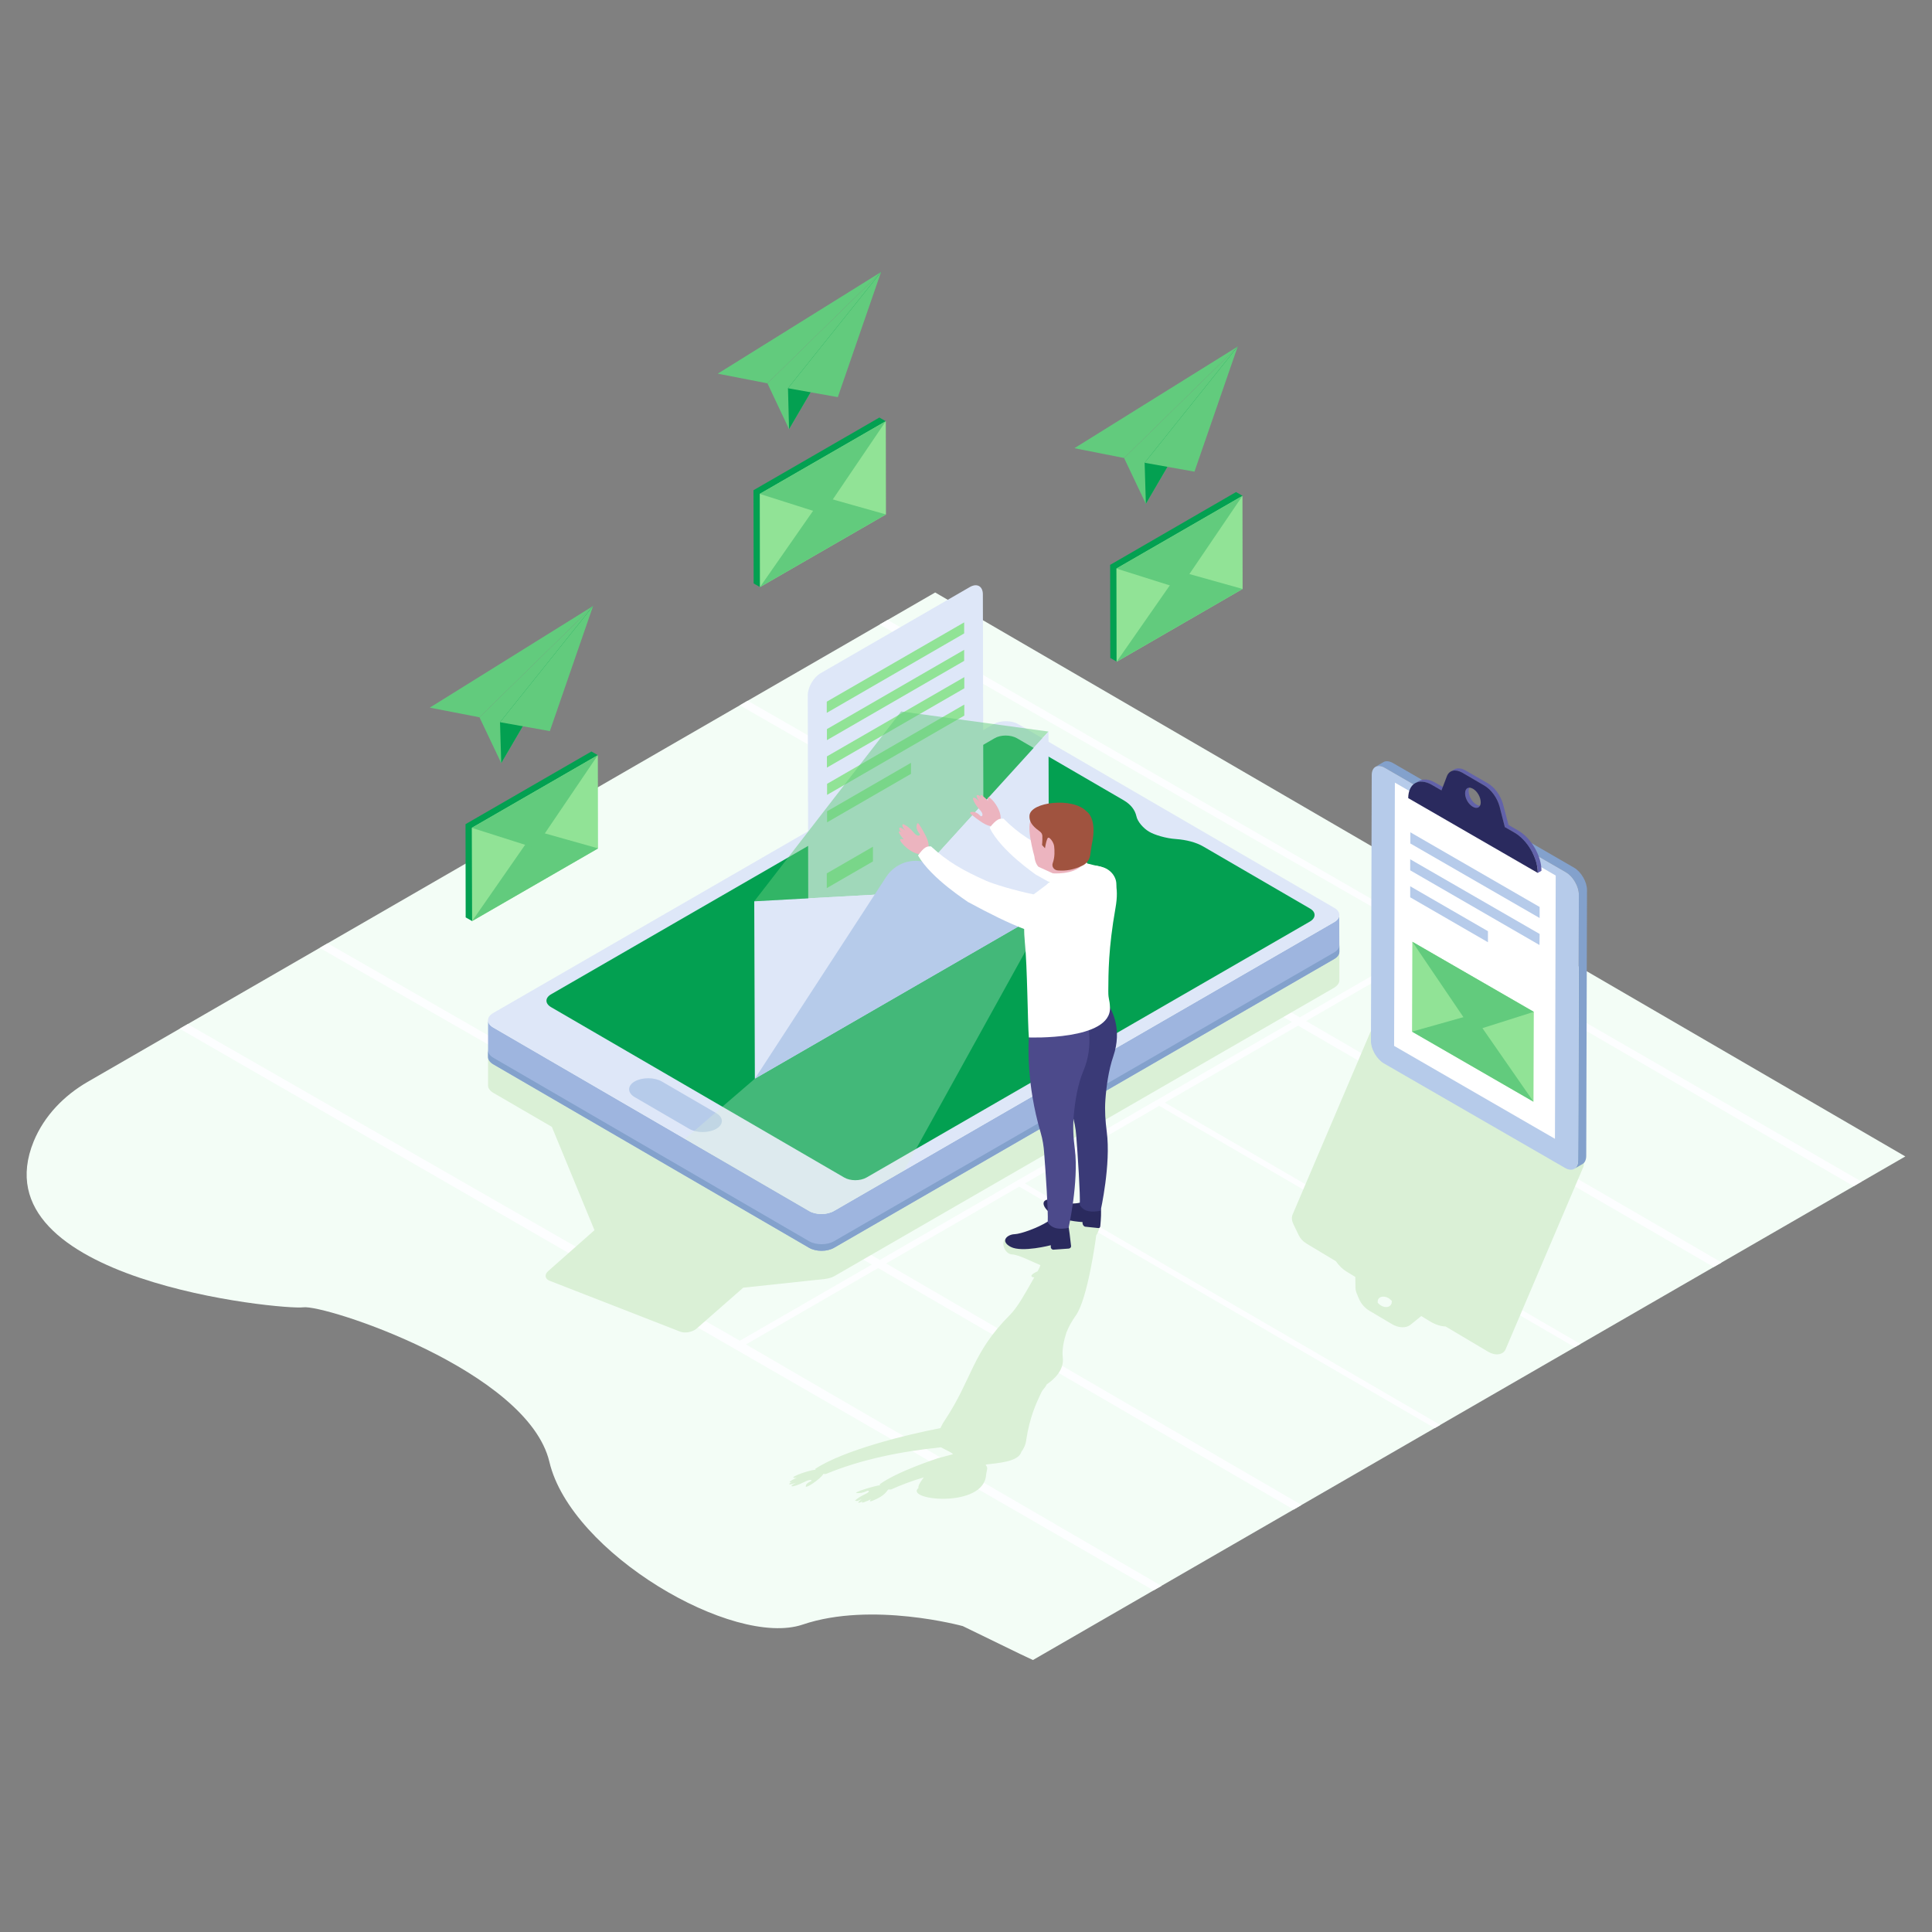 <svg height="126" node-id="1" sillyvg="true" template-height="126" template-width="126" version="1.1" viewBox="0 0 126 126" width="126" xmlns="http://www.w3.org/2000/svg" xmlns:xlink="http://www.w3.org/1999/xlink"><rect x="0" y="0" width="126" height="126" fill="#808080" stroke="none"/><defs node-id="179"></defs><g node-id="637"><g node-id="638"><path d="M 19.77 85.26 C 21.17 85.06 34.42 89.40 35.83 95.34 C 37.23 101.29 47.83 107.48 52.35 105.95 C 56.86 104.42 62.79 106.05 62.79 106.05 L 66.51 107.86 L 67.36 108.26 L 67.37 108.26 L 124.26 75.42 L 60.99 38.64 L 5.71 70.56 C 4.17 71.45 2.88 72.78 2.20 74.43 C -1.53 83.55 18.49 85.44 19.77 85.26 Z" fill="#F3FDF6" fill-rule="nonzero" group-id="1,2" node-id="189" stroke="none" target-height="69.62" target-width="125.784" target-x="-1.525" target-y="38.641"/><path d="M 12.24 66.79 L 48.25 87.44 L 56.86 82.47 L 20.85 61.82 L 21.37 61.52 L 57.38 82.17 L 84.26 66.65 L 48.25 46.00 L 48.76 45.70 L 84.77 66.35 L 93.39 61.38 L 57.37 40.73 L 57.89 40.43 L 121.40 77.06 L 120.89 77.36 L 93.79 61.62 L 85.18 66.59 L 112.28 82.34 L 111.76 82.63 L 84.66 66.89 L 75.97 71.91 L 103.07 87.65 L 102.70 87.86 L 75.60 72.12 L 66.84 77.18 L 93.93 92.93 L 93.57 93.14 L 66.47 77.39 L 57.79 82.40 L 84.88 98.15 L 84.37 98.45 L 57.27 82.70 L 48.65 87.68 L 75.75 103.43 L 75.23 103.72 L 11.72 67.09 Z" fill="#fdfeff" fill-rule="nonzero" group-id="1,2" node-id="191" stroke="none" target-height="63.293" target-width="109.685" target-x="11.72" target-y="40.431"/></g><g node-id="639"><g node-id="641"><g node-id="651"><g node-id="665"><g node-id="677"><g node-id="690"><g node-id="700"><g node-id="712"><g node-id="724"><path d="M 68.27 90.28 C 68.65 90.02 69.43 89.40 69.31 88.52 C 69.25 88.00 69.39 87.40 69.54 86.93 C 69.68 86.55 69.90 86.16 70.17 85.78 C 70.93 84.71 71.46 80.86 71.49 80.58 C 71.53 80.48 71.60 80.44 71.73 79.99 C 71.74 79.93 71.71 79.90 71.63 79.91 L 70.88 79.32 C 70.79 79.33 70.68 79.39 70.66 79.44 L 70.64 79.48 C 70.64 79.48 70.74 79.36 70.26 79.40 C 70.28 79.28 70.29 79.20 70.29 79.16 C 70.42 78.99 70.05 79.43 70.16 79.27 C 70.20 79.22 69.98 79.05 69.88 79.05 L 68.80 80.71 C 68.71 80.71 68.60 80.75 68.58 80.80 L 68.55 80.87 C 68.55 80.87 66.72 80.41 65.89 80.62 C 65.06 80.83 65.53 81.81 66.00 81.81 C 66.42 81.82 67.34 82.30 67.85 82.51 C 67.83 82.60 67.76 82.74 67.67 82.91 C 67.14 83.15 67.20 83.29 67.45 83.31 C 66.85 84.37 66.38 85.23 65.88 85.74 C 63.37 88.25 63.43 89.90 61.61 92.64 C 61.50 92.80 61.41 92.97 61.33 93.14 C 59.15 93.55 55.00 94.58 53.16 95.80 C 53.17 95.82 53.19 95.84 53.20 95.85 C 52.65 95.89 51.17 96.46 51.96 96.38 C 51.60 96.52 51.25 96.78 51.74 96.63 C 51.68 96.65 51.46 96.72 51.48 96.79 C 51.46 96.86 51.82 96.73 51.92 96.70 C 51.41 96.93 51.54 97.10 52.44 96.66 C 52.85 96.44 53.00 96.53 52.90 96.59 C 52.64 96.71 52.56 96.82 52.56 96.89 C 52.42 97.20 53.55 96.43 53.69 96.13 C 53.75 96.13 53.80 96.13 53.86 96.13 C 56.23 95.15 58.83 94.65 61.36 94.39 C 61.89 94.67 62.06 94.72 62.15 94.84 C 61.85 94.92 61.53 95.00 61.21 95.09 C 61.20 95.09 61.20 95.09 61.20 95.09 C 61.13 95.12 58.51 95.96 57.36 96.81 C 57.38 96.83 57.39 96.84 57.41 96.86 C 57.07 96.89 55.62 97.33 55.86 97.37 C 56.06 97.39 56.27 97.37 56.56 97.23 C 56.66 97.19 56.81 97.27 56.37 97.47 C 55.90 97.70 55.77 97.86 55.76 97.87 C 55.86 97.87 55.82 97.96 56.21 97.76 C 55.72 98.11 56.11 98.01 56.27 97.90 C 56.01 98.13 56.62 97.88 56.79 97.78 C 56.70 97.90 56.71 97.96 56.94 97.86 C 57.75 97.53 57.83 97.23 57.93 97.14 C 57.99 97.14 58.05 97.14 58.11 97.14 C 58.83 96.82 59.50 96.57 60.25 96.35 C 60.04 96.62 59.86 96.90 59.90 97.04 C 58.95 97.85 64.16 98.39 64.31 96.19 C 64.31 96.19 64.34 95.99 64.38 95.81 C 64.40 95.71 64.36 95.62 64.28 95.55 L 64.32 95.51 C 65.00 95.42 66.44 95.35 66.61 94.68 C 66.77 94.48 66.89 94.22 66.93 93.90 C 67.16 92.41 67.57 91.54 67.88 90.88 C 68.03 90.55 68.10 90.61 68.27 90.28 Z" fill="#DAF0D6" fill-rule="nonzero" group-id="1,3,5,15,29,41,54,64,76,88" node-id="212" stroke="none" target-height="19.392" target-width="20.568" target-x="51.172" target-y="78.994"/></g></g></g></g></g></g></g><g node-id="652"><g node-id="666"><g node-id="678"><g node-id="691"><g node-id="701"><path d="M 87.35 63.93 C 87.35 64.10 87.24 64.27 87.02 64.41 L 54.39 83.24 C 54.22 83.33 54.02 83.38 53.81 83.41 L 48.47 83.98 L 45.45 86.63 C 45.18 86.87 44.70 86.97 44.37 86.85 L 35.85 83.53 C 35.53 83.41 35.49 83.11 35.77 82.88 L 38.77 80.23 L 35.99 73.49 L 32.17 71.27 C 31.95 71.14 31.83 70.97 31.83 70.80 L 31.83 68.39 C 31.83 68.57 31.94 68.74 32.17 68.87 L 42.14 74.67 L 43.83 74.99 L 44.67 74.28 L 46.42 75.30 L 52.90 76.05 L 52.85 79.02 C 53.30 79.24 53.96 79.22 54.38 78.98 L 58.97 76.33 L 57.45 79.07 L 87.01 62.00 C 87.23 61.88 87.35 61.71 87.35 61.53 L 87.35 63.93 Z" fill="#DAF0D6" fill-rule="nonzero" group-id="1,3,5,16,30,42,55,65" node-id="231" stroke="none" target-height="25.435" target-width="55.529" target-x="31.826" target-y="61.533"/><g node-id="713"><path d="M 31.83 66.54 L 31.83 68.94 C 31.83 69.11 31.95 69.28 32.17 69.41 L 52.77 81.38 C 53.22 81.64 53.94 81.64 54.39 81.38 L 87.02 62.54 C 87.24 62.41 87.35 62.24 87.35 62.07 L 87.34 59.67 C 87.34 59.84 87.24 60.01 87.01 60.14 L 54.38 78.98 C 53.93 79.24 53.21 79.24 52.77 78.98 L 32.17 67.01 C 31.94 66.88 31.83 66.71 31.83 66.54 Z" fill="#9eb5df" fill-rule="nonzero" group-id="1,3,5,16,30,42,55,65,77" node-id="235" stroke="none" target-height="21.966" target-width="55.528" target-x="31.826" target-y="59.672"/></g><g node-id="714"><path d="M 31.83 68.51 C 31.83 68.68 31.95 68.85 32.17 68.98 L 52.77 80.95 C 53.22 81.21 53.94 81.21 54.39 80.95 L 87.02 62.11 C 87.24 61.98 87.35 61.81 87.35 61.65 L 87.35 62.07 C 87.35 62.24 87.24 62.41 87.02 62.54 L 54.39 81.38 C 53.94 81.64 53.22 81.64 52.77 81.38 L 32.17 69.41 C 31.95 69.28 31.83 69.11 31.83 68.94 L 31.83 66.54 C 31.83 66.54 31.83 66.54 31.83 66.55 L 31.83 68.51 Z" fill="#83a1cc" fill-rule="nonzero" group-id="1,3,5,16,30,42,55,65,78" node-id="240" stroke="none" target-height="19.988" target-width="55.528" target-x="31.826" target-y="61.649"/></g><path d="M 32.16 66.07 C 31.71 66.33 31.72 66.75 32.16 67.01 L 52.77 78.98 C 53.21 79.24 53.93 79.24 54.38 78.98 L 87.01 60.14 C 87.46 59.89 87.46 59.46 87.02 59.21 L 66.41 47.23 C 65.97 46.97 65.24 46.97 64.79 47.23 L 32.16 66.07 Z" fill="#dee7f8" fill-rule="nonzero" group-id="1,3,5,16,30,42,55,65,79" node-id="245" stroke="none" target-height="32.267" target-width="55.745" target-x="31.713" target-y="46.973"/></g></g><g node-id="692"><g node-id="702"><g node-id="716"><path d="M 41.39 70.53 C 40.91 70.81 40.91 71.27 41.39 71.55 L 44.95 73.62 C 45.43 73.90 46.22 73.90 46.71 73.62 C 47.20 73.34 47.20 72.88 46.72 72.60 L 43.16 70.53 C 42.67 70.25 41.88 70.25 41.39 70.53 Z" fill="#b6cbea" fill-rule="nonzero" group-id="1,3,5,16,30,42,56,66,80" node-id="256" stroke="none" target-height="3.654" target-width="6.296" target-x="40.906" target-y="70.248"/></g><path d="M 35.95 64.84 C 35.54 65.07 35.53 65.45 35.95 65.69 L 55.05 76.79 C 55.45 77.03 56.11 77.03 56.52 76.79 L 85.43 60.10 C 85.83 59.87 85.84 59.48 85.43 59.25 L 78.48 55.21 C 78.00 54.93 77.37 54.77 76.69 54.72 C 76.05 54.68 75.29 54.45 74.94 54.24 C 74.58 54.03 74.18 53.59 74.11 53.22 C 74.02 52.83 73.76 52.47 73.28 52.19 L 66.33 48.15 C 65.91 47.91 65.26 47.91 64.86 48.15 L 35.95 64.84 Z" fill="#03A051" fill-rule="nonzero" group-id="1,3,5,16,30,42,56,66,81" node-id="261" stroke="none" target-height="29.119" target-width="50.304" target-x="35.532" target-y="47.907"/></g></g></g><g node-id="679"><g node-id="693"><g node-id="703"><g node-id="718"><path d="M 53.51 43.91 C 53.05 44.18 52.68 44.82 52.68 45.35 L 52.72 62.28 C 52.72 62.82 53.10 63.03 53.56 62.76 L 63.31 57.14 C 63.77 56.87 64.14 56.22 64.14 55.69 L 64.10 38.76 C 64.10 38.23 63.72 38.02 63.26 38.28 L 53.51 43.91 Z" fill="#dee7f8" fill-rule="nonzero" group-id="1,3,5,16,30,43,57,67,82" node-id="275" stroke="none" target-height="25.013" target-width="11.465" target-x="52.677" target-y="38.017"/></g><g node-id="719"><g node-id="725"><path d="M 53.93 47.55 L 53.93 48.27 L 62.88 43.10 L 62.88 42.38 Z" fill="#91E396" fill-rule="nonzero" group-id="1,3,5,16,30,43,57,67,83,89" node-id="282" stroke="none" target-height="5.896" target-width="8.959" target-x="53.925" target-y="42.377"/></g><g node-id="726"><path d="M 53.92 45.76 L 53.92 46.49 L 62.88 41.31 L 62.88 40.59 Z" fill="#91E396" fill-rule="nonzero" group-id="1,3,5,16,30,43,57,67,83,90" node-id="287" stroke="none" target-height="5.896" target-width="8.959" target-x="53.92" target-y="40.59"/></g><g node-id="727"><path d="M 53.92 56.96 L 53.92 57.92 L 56.93 56.18 L 56.93 55.22 Z" fill="#91E396" fill-rule="nonzero" group-id="1,3,5,16,30,43,57,67,83,91" node-id="292" stroke="none" target-height="2.699" target-width="3.012" target-x="53.92" target-y="55.223"/></g><g node-id="728"><path d="M 53.93 49.33 L 53.93 50.06 L 62.89 44.89 L 62.89 44.16 Z" fill="#91E396" fill-rule="nonzero" group-id="1,3,5,16,30,43,57,67,83,92" node-id="297" stroke="none" target-height="5.896" target-width="8.959" target-x="53.93" target-y="44.161"/></g><g node-id="729"><path d="M 53.94 52.91 L 53.94 53.63 L 59.41 50.47 L 59.41 49.75 Z" fill="#91E396" fill-rule="nonzero" group-id="1,3,5,16,30,43,57,67,83,93" node-id="302" stroke="none" target-height="3.884" target-width="5.475" target-x="53.935" target-y="49.748"/></g><path d="M 53.94 51.12 L 53.94 51.84 L 62.89 46.67 L 62.89 45.95 Z" fill="#91E396" fill-rule="nonzero" group-id="1,3,5,16,30,43,57,67,83,94" node-id="307" stroke="none" target-height="5.896" target-width="8.959" target-x="53.935" target-y="45.947"/></g></g><g node-id="704"><g node-id="720"><g node-id="731"><path d="M 58.77 46.40 L 49.19 58.78 L 58.80 58.25 L 68.38 47.71 Z" fill="#62CB7D" fill-opacity="0.5" fill-rule="nonzero" group-id="1,3,5,16,30,43,57,68,84,95" node-id="318" stroke="none" target-height="12.388" target-width="19.186" target-x="49.192" target-y="46.395"/></g><g node-id="732"><path d="M 49.23 70.35 L 44.67 74.28 L 52.77 78.98 C 53.21 79.24 53.93 79.24 54.38 78.98 L 58.97 76.33 L 68.41 59.27 L 49.23 70.35 Z" fill="#DAF0D6" fill-opacity="0.3" fill-rule="nonzero" group-id="1,3,5,16,30,43,57,68,84,96" node-id="323" stroke="none" target-height="19.969" target-width="23.744" target-x="44.67" target-y="59.271"/></g><path d="M 58.80 58.25 L 68.38 47.71 L 68.38 47.71 L 68.41 59.27 L 49.23 70.35 L 49.19 58.78 L 49.19 58.78 Z" fill="#dee7f8" fill-rule="nonzero" group-id="1,3,5,16,30,43,57,68,84,97" node-id="328" stroke="none" target-height="22.642" target-width="19.221" target-x="49.192" target-y="47.706"/></g></g><path d="M 60.52 56.29 C 59.52 55.91 58.39 56.28 57.80 57.18 L 49.23 70.35 L 68.42 59.27 L 60.52 56.29 Z" fill="#b6cbea" fill-rule="nonzero" group-id="1,3,5,16,30,43,57" node-id="333" stroke="none" target-height="14.437" target-width="19.189" target-x="49.228" target-y="55.911"/></g></g></g><g node-id="667"><g node-id="680"><g node-id="694"><path d="M 63.31 52.97 C 63.34 52.96 63.38 52.95 63.43 52.95 C 63.55 52.94 63.74 52.99 63.94 53.21 C 63.97 53.24 64.01 53.24 64.04 53.22 C 64.09 53.16 64.12 53.04 63.87 52.78 C 63.50 52.37 63.45 52.08 63.45 52.06 C 63.45 52.06 63.46 52.03 63.52 52.03 C 63.58 52.02 63.69 52.07 63.86 52.28 C 63.85 52.26 63.59 51.86 63.74 51.85 C 63.77 51.85 63.81 51.86 63.88 51.90 C 63.88 51.90 63.92 51.92 63.99 52.08 C 63.96 51.99 63.91 51.85 63.97 51.84 C 64.00 51.85 64.04 51.86 64.10 51.92 C 64.34 52.11 64.41 52.20 64.43 52.24 C 64.42 52.17 64.40 52.00 64.48 51.99 C 64.51 52.00 64.55 52.02 64.62 52.08 C 64.87 52.30 65.26 52.85 65.26 53.33 C 65.26 53.47 65.40 53.52 65.50 53.61 L 65.58 53.68 L 65.00 54.05 C 64.99 54.04 64.88 53.94 64.78 53.91 C 64.67 53.87 64.44 53.92 63.92 53.55 C 63.56 53.30 63.37 53.14 63.29 53.06 C 63.26 53.03 63.27 52.98 63.31 52.97 Z" fill="#ecb4bf" fill-rule="nonzero" group-id="1,3,5,16,31,44,58" node-id="344" stroke="none" target-height="2.211" target-width="2.323" target-x="63.262" target-y="51.843"/><g node-id="705"><path d="M 71.14 58.84 C 70.11 58.44 68.93 57.83 67.59 57.06 C 67.58 57.06 67.58 57.06 67.58 57.06 C 67.53 57.01 65.29 55.51 64.54 53.98 C 65.02 53.38 65.20 53.38 65.45 53.39 C 66.44 54.39 67.39 54.97 68.87 55.66 C 69.23 55.83 70.53 56.26 71.82 56.53 C 72.41 56.66 72.87 57.20 72.80 57.80 C 72.71 58.58 71.87 59.13 71.14 58.84 Z" fill="#ffffff" fill-rule="nonzero" group-id="1,3,5,16,31,44,58,69" node-id="348" stroke="none" target-height="5.752" target-width="8.333" target-x="64.542" target-y="53.376"/></g><g node-id="706"><g node-id="721"><path d="M 68.38 79.02 C 69.02 79.63 70.60 79.70 70.60 79.70 L 70.60 79.77 C 70.60 79.87 70.68 79.98 70.76 80.00 L 71.62 80.09 C 71.71 80.11 71.75 80.05 71.76 79.95 C 71.80 79.52 71.83 78.99 71.79 78.84 C 71.74 78.66 71.36 79.29 70.53 78.41 C 69.86 78.61 68.98 78.39 68.60 78.26 C 68.18 78.13 67.74 78.41 68.38 79.02 Z" fill="#2a2a5e" fill-rule="nonzero" group-id="1,3,5,16,31,44,58,70,85" node-id="355" stroke="none" target-height="1.985" target-width="4.094" target-x="67.74" target-y="78.127"/></g><g node-id="722"><g node-id="734"><g node-id="736"><g node-id="738"><g node-id="739"><g node-id="740"><path d="M 69.92 72.65 C 70.06 73.11 70.16 73.59 70.19 74.07 C 70.29 75.35 70.46 77.91 70.42 78.56 C 70.41 78.58 70.42 78.59 70.43 78.60 C 70.69 79.03 71.18 79.08 71.78 78.96 C 71.78 78.96 72.46 75.93 72.18 73.81 C 72.09 73.12 72.04 72.43 72.09 71.74 C 72.15 70.89 72.29 69.81 72.61 68.88 C 73.20 67.12 72.52 65.93 72.31 65.57 C 72.30 65.54 72.27 65.53 72.24 65.54 L 69.24 66.50 C 69.21 66.51 69.19 66.52 69.19 66.55 C 69.17 66.89 69.01 69.46 69.92 72.65 Z" fill="#3a3a77" fill-rule="nonzero" group-id="1,3,5,16,31,44,58,70,86,98,100,102,103,104" node-id="370" stroke="none" target-height="13.551" target-width="4.188" target-x="69.013" target-y="65.532"/></g><path d="M 65.92 81.32 C 66.66 81.70 68.53 81.21 68.53 81.21 L 68.53 81.33 C 68.53 81.43 68.62 81.51 68.71 81.50 L 69.70 81.43 C 69.80 81.42 69.87 81.34 69.85 81.24 C 69.81 80.87 69.71 80.01 69.66 79.88 C 69.60 79.72 69.32 80.21 68.39 79.67 C 68.38 79.66 68.35 79.66 68.33 79.67 C 67.72 80.06 66.60 80.47 66.18 80.49 C 65.70 80.50 65.19 80.94 65.92 81.32 Z" fill="#2a2a5e" fill-rule="nonzero" group-id="1,3,5,16,31,44,58,70,86,98,100,102,103" node-id="373" stroke="none" target-height="2.039" target-width="4.671" target-x="65.194" target-y="79.661"/><path d="M 67.87 73.87 C 68.00 74.31 68.07 74.76 68.10 75.22 C 68.20 76.51 68.37 79.03 68.33 79.68 C 68.33 79.69 68.33 79.71 68.34 79.72 C 68.60 80.14 69.09 80.20 69.69 80.08 C 69.69 80.08 70.36 77.08 70.10 74.96 C 70.00 74.22 69.96 73.47 70.03 72.73 C 70.11 71.84 70.28 70.72 70.66 69.83 C 71.36 68.19 70.94 66.52 70.76 66.11 C 70.74 66.08 70.71 66.07 70.67 66.09 L 67.14 67.61 C 67.12 67.62 67.11 67.63 67.10 67.66 C 67.08 67.99 66.91 70.62 67.87 73.87 Z" fill="#4c4a8b" fill-rule="nonzero" group-id="1,3,5,16,31,44,58,70,86,98,100,102,103,105" node-id="377" stroke="none" target-height="14.125" target-width="4.445" target-x="66.913" target-y="66.073"/><path d="M 71.26 57.28 C 70.79 56.74 70.79 56.04 70.80 55.96 C 70.80 55.95 70.80 55.95 70.79 55.94 L 70.26 54.52 C 70.25 54.50 70.24 54.49 70.23 54.48 C 69.99 54.36 67.72 53.18 67.31 53.42 C 66.84 53.68 67.46 55.85 67.46 55.85 C 67.51 56.35 67.73 56.53 67.73 56.53 L 68.78 57.01 C 68.80 57.02 68.81 57.03 68.82 57.04 L 69.11 57.84 C 69.11 57.84 71.75 57.85 71.26 57.28 Z" fill="#ecb4bf" fill-rule="nonzero" group-id="1,3,5,16,31,44,58,70,86,98,100,102,103,106" node-id="382" stroke="none" target-height="4.669" target-width="4.907" target-x="66.843" target-y="53.182"/></g></g><path d="M 66.90 59.39 C 66.96 59.07 67.04 58.78 67.16 58.60 C 67.24 58.49 67.33 58.39 67.44 58.31 L 68.19 57.75 C 68.43 57.57 68.60 57.30 68.65 57.01 C 68.66 56.98 68.68 56.96 68.71 56.96 C 68.99 56.97 70.46 57.01 70.80 56.06 L 70.96 56.46 C 71.43 56.40 73.26 56.36 72.75 59.21 C 72.28 61.88 72.29 63.44 72.28 64.64 C 72.28 65.24 72.37 65.12 72.39 65.71 C 72.47 67.87 67.10 67.66 67.10 67.66 C 67.02 66.72 67.00 63.00 66.84 61.48 C 66.77 60.78 66.77 60.08 66.90 59.39 Z" fill="#ffffff" fill-rule="nonzero" group-id="1,3,5,16,31,44,58,70,86,98,100" node-id="387" stroke="none" target-height="11.804" target-width="6.498" target-x="66.765" target-y="56.064"/></g></g></g></g><path d="M 59.81 53.72 C 59.80 53.75 59.79 53.79 59.78 53.83 C 59.76 53.96 59.78 54.15 59.98 54.38 C 60.00 54.41 60.00 54.45 59.97 54.47 C 59.91 54.52 59.78 54.53 59.56 54.26 C 59.20 53.84 58.91 53.75 58.90 53.75 C 58.90 53.75 58.86 53.76 58.85 53.81 C 58.84 53.87 58.87 53.99 59.06 54.19 C 59.05 54.17 58.67 53.86 58.65 54.01 C 58.64 54.04 58.65 54.08 58.68 54.16 C 58.68 54.16 58.70 54.20 58.84 54.29 C 58.76 54.24 58.63 54.18 58.62 54.24 C 58.62 54.27 58.62 54.31 58.67 54.38 C 58.83 54.64 58.92 54.72 58.95 54.74 C 58.89 54.73 58.72 54.69 58.70 54.76 C 58.70 54.79 58.72 54.84 58.77 54.92 C 58.96 55.18 59.46 55.64 59.94 55.70 C 60.07 55.72 60.10 55.86 60.18 55.97 L 60.25 56.06 L 60.69 55.53 C 60.68 55.52 60.59 55.40 60.57 55.29 C 60.55 55.18 60.62 54.95 60.31 54.39 C 60.11 54.01 59.97 53.80 59.90 53.71 C 59.88 53.68 59.83 53.69 59.81 53.72 Z" fill="#ecb4bf" fill-rule="nonzero" group-id="1,3,5,16,31,44,58" node-id="393" stroke="none" target-height="2.384" target-width="2.072" target-x="58.615" target-y="53.68"/><path d="M 66.85 60.61 C 65.79 60.21 64.56 59.60 63.16 58.84 C 63.16 58.84 63.16 58.84 63.15 58.84 C 63.11 58.79 60.74 57.31 59.87 55.79 C 60.30 55.19 60.48 55.19 60.72 55.20 C 61.80 56.20 62.80 56.77 64.33 57.45 C 64.71 57.62 66.11 58.07 67.46 58.34 C 67.96 58.44 68.35 58.85 68.42 59.34 C 68.55 60.24 67.68 60.92 66.85 60.61 Z" fill="#ffffff" fill-rule="nonzero" group-id="1,3,5,16,31,44,58,71" node-id="397" stroke="none" target-height="5.727" target-width="8.686" target-x="59.867" target-y="55.189"/></g><path d="M 70.85 52.91 C 69.99 51.98 67.18 52.29 67.14 53.20 C 67.11 53.72 67.53 54.01 67.82 54.23 C 67.92 54.30 67.98 54.41 67.98 54.53 C 67.99 54.84 67.96 55.11 67.96 55.11 L 68.15 55.32 C 68.21 54.97 68.26 54.79 68.32 54.67 C 68.34 54.63 68.40 54.62 68.44 54.65 C 68.61 54.79 68.72 54.99 68.75 55.20 C 68.78 55.46 68.80 55.89 68.66 56.28 C 68.57 56.52 68.74 56.76 69.01 56.77 C 69.55 56.81 70.01 56.72 70.58 56.46 C 70.87 56.33 71.06 56.06 71.10 55.77 C 71.15 55.45 71.20 55.10 71.20 55.10 C 71.60 53.33 70.85 52.91 70.85 52.91 Z" fill="#a0533f" fill-rule="nonzero" group-id="1,3,5,16,31,44,59,72,87,99,101" node-id="411" stroke="none" target-height="4.825" target-width="4.484" target-x="67.112" target-y="51.985"/></g></g></g></g><g node-id="642"><g node-id="653"><g node-id="668"><path d="M 80.59 33.88 L 80.39 33.77 L 80.41 38.04 L 73.03 42.30 L 72.83 43.15 L 72.41 42.91 L 72.40 36.84 L 80.61 32.09 L 81.03 32.33 Z" fill="#03A051" fill-rule="nonzero" group-id="1,3,6,17,32" node-id="428" stroke="none" target-height="11.061" target-width="8.632" target-x="72.397" target-y="32.093"/><path d="M 81.03 32.34 L 81.04 38.41 L 72.82 43.16 L 72.81 37.08 Z" fill="#91E396" fill-rule="nonzero" group-id="1,3,6,17,32" node-id="430" stroke="none" target-height="10.822" target-width="8.233" target-x="72.809" target-y="32.335"/><g node-id="681"><path d="M 76.93 37.26 L 72.82 43.16 L 81.04 38.41 Z" fill="#62CB7D" fill-rule="nonzero" group-id="1,3,6,17,32,45" node-id="434" stroke="none" target-height="5.902" target-width="8.219" target-x="72.825" target-y="37.255"/></g></g><path d="M 81.03 32.34 L 76.93 38.38 L 72.81 37.08 Z" fill="#62CB7D" fill-rule="nonzero" group-id="1,3,6,17" node-id="438" stroke="none" target-height="6.049" target-width="8.218" target-x="72.809" target-y="32.335"/></g></g><g node-id="643"><g node-id="654"><g node-id="669"><g node-id="682"><g node-id="696"><g node-id="709"><path d="M 70.07 29.23 L 73.31 29.87 L 80.72 22.60 Z" fill="#62CB7D" fill-rule="nonzero" group-id="1,3,7,18,33,46,60,73" node-id="454" stroke="none" target-height="7.262" target-width="10.644" target-x="70.073" target-y="22.604"/><path d="M 74.73 32.86 L 73.31 29.87 L 80.72 22.60 Z" fill="#62CB7D" fill-rule="nonzero" group-id="1,3,7,18,33,46,60,73" node-id="456" stroke="none" target-height="10.253" target-width="7.406" target-x="73.31" target-y="22.604"/><path d="M 74.65 30.18 L 74.73 32.86 L 80.72 22.60 Z" fill="#03A051" fill-rule="nonzero" group-id="1,3,7,18,33,46,60,73" node-id="458" stroke="none" target-height="10.253" target-width="6.065" target-x="74.651" target-y="22.604"/><path d="M 77.90 30.76 L 74.65 30.18 L 80.72 22.60 Z" fill="#62CB7D" fill-rule="nonzero" group-id="1,3,7,18,33,46,60,73" node-id="460" stroke="none" target-height="8.161" target-width="6.065" target-x="74.651" target-y="22.604"/></g></g></g></g></g></g><g node-id="644"><g node-id="655"><g node-id="670"><path d="M 57.33 29.02 L 57.13 28.90 L 57.14 33.18 L 49.76 37.44 L 49.57 38.29 L 49.15 38.05 L 49.14 31.97 L 57.35 27.23 L 57.77 27.47 Z" fill="#03A051" fill-rule="nonzero" group-id="1,3,8,19,34" node-id="474" stroke="none" target-height="11.061" target-width="8.632" target-x="49.136" target-y="27.228"/><path d="M 57.77 27.47 L 57.78 33.55 L 49.56 38.29 L 49.55 32.21 Z" fill="#91E396" fill-rule="nonzero" group-id="1,3,8,19,34" node-id="476" stroke="none" target-height="10.822" target-width="8.233" target-x="49.548" target-y="27.47"/><g node-id="683"><path d="M 53.67 32.39 L 49.56 38.29 L 57.78 33.55 Z" fill="#62CB7D" fill-rule="nonzero" group-id="1,3,8,19,34,47" node-id="480" stroke="none" target-height="5.902" target-width="8.22" target-x="49.564" target-y="32.389"/></g></g><path d="M 57.77 27.47 L 53.67 33.52 L 49.55 32.21 Z" fill="#62CB7D" fill-rule="nonzero" group-id="1,3,8,19" node-id="484" stroke="none" target-height="6.049" target-width="8.218" target-x="49.548" target-y="27.47"/></g></g><g node-id="645"><g node-id="656"><g node-id="671"><g node-id="684"><g node-id="697"><g node-id="710"><path d="M 46.81 24.37 L 50.05 25.00 L 57.46 17.74 Z" fill="#62CB7D" fill-rule="nonzero" group-id="1,3,9,20,35,48,61,74" node-id="500" stroke="none" target-height="7.262" target-width="10.644" target-x="46.811" target-y="17.738"/><path d="M 51.46 27.99 L 50.05 25.00 L 57.46 17.74 Z" fill="#62CB7D" fill-rule="nonzero" group-id="1,3,9,20,35,48,61,74" node-id="502" stroke="none" target-height="10.252" target-width="7.406" target-x="50.049" target-y="17.738"/><path d="M 51.39 25.32 L 51.46 27.99 L 57.46 17.74 Z" fill="#03A051" fill-rule="nonzero" group-id="1,3,9,20,35,48,61,74" node-id="504" stroke="none" target-height="10.252" target-width="6.065" target-x="51.39" target-y="17.738"/><path d="M 54.64 25.90 L 51.39 25.32 L 57.46 17.74 Z" fill="#62CB7D" fill-rule="nonzero" group-id="1,3,9,20,35,48,61,74" node-id="506" stroke="none" target-height="8.161" target-width="6.065" target-x="51.39" target-y="17.738"/></g></g></g></g></g></g><g node-id="646"><g node-id="657"><g node-id="672"><path d="M 38.55 50.80 L 38.36 50.68 L 38.37 54.96 L 30.99 59.22 L 30.79 60.07 L 30.37 59.83 L 30.36 53.75 L 38.57 49.01 L 38.99 49.25 Z" fill="#03A051" fill-rule="nonzero" group-id="1,3,10,21,36" node-id="520" stroke="none" target-height="11.061" target-width="8.632" target-x="30.358" target-y="49.008"/><path d="M 38.99 49.25 L 39.00 55.33 L 30.79 60.07 L 30.77 53.99 Z" fill="#91E396" fill-rule="nonzero" group-id="1,3,10,21,36" node-id="522" stroke="none" target-height="10.822" target-width="8.233" target-x="30.771" target-y="49.25"/><g node-id="685"><path d="M 34.89 54.17 L 30.79 60.07 L 39.01 55.33 Z" fill="#62CB7D" fill-rule="nonzero" group-id="1,3,10,21,36,49" node-id="526" stroke="none" target-height="5.902" target-width="8.219" target-x="30.787" target-y="54.17"/></g></g><path d="M 38.99 49.25 L 34.89 55.30 L 30.77 53.99 Z" fill="#62CB7D" fill-rule="nonzero" group-id="1,3,10,21" node-id="530" stroke="none" target-height="6.049" target-width="8.218" target-x="30.771" target-y="49.25"/></g></g><g node-id="647"><g node-id="658"><g node-id="673"><g node-id="686"><g node-id="698"><g node-id="711"><path d="M 28.03 46.15 L 31.27 46.78 L 38.68 39.52 Z" fill="#62CB7D" fill-rule="nonzero" group-id="1,3,11,22,37,50,62,75" node-id="546" stroke="none" target-height="7.262" target-width="10.644" target-x="28.034" target-y="39.519"/><path d="M 32.69 49.77 L 31.27 46.78 L 38.68 39.52 Z" fill="#62CB7D" fill-rule="nonzero" group-id="1,3,11,22,37,50,62,75" node-id="548" stroke="none" target-height="10.252" target-width="7.406" target-x="31.272" target-y="39.519"/><path d="M 32.61 47.10 L 32.69 49.77 L 38.68 39.52 Z" fill="#03A051" fill-rule="nonzero" group-id="1,3,11,22,37,50,62,75" node-id="550" stroke="none" target-height="10.252" target-width="6.065" target-x="32.613" target-y="39.519"/><path d="M 35.86 47.68 L 32.61 47.10 L 38.68 39.52 Z" fill="#62CB7D" fill-rule="nonzero" group-id="1,3,11,22,37,50,62,75" node-id="552" stroke="none" target-height="8.161" target-width="6.065" target-x="32.613" target-y="39.519"/></g></g></g></g></g></g></g><path d="M 103.21 75.52 L 102.88 74.86 L 102.88 74.85 C 102.87 74.83 102.86 74.80 102.85 74.78 C 102.75 74.57 102.57 74.37 102.34 74.23 L 90.49 67.18 C 90.02 66.91 89.52 66.97 89.36 67.34 L 84.30 79.21 C 84.22 79.40 84.25 79.62 84.35 79.83 L 84.70 80.56 C 84.80 80.77 84.98 80.97 85.22 81.11 L 87.12 82.25 C 87.31 82.53 87.57 82.79 87.90 82.98 L 88.39 83.28 L 88.40 84.01 C 88.41 84.18 88.47 84.36 88.56 84.52 C 88.55 84.50 88.53 84.48 88.52 84.46 L 88.67 84.79 C 88.80 85.06 89.03 85.32 89.32 85.49 L 90.77 86.35 C 91.22 86.62 91.71 86.63 92.00 86.39 L 92.69 85.83 L 93.32 86.21 C 93.64 86.40 93.98 86.50 94.28 86.51 L 97.06 88.16 C 97.53 88.44 98.03 88.36 98.19 88.00 L 103.25 76.13 C 103.33 75.94 103.30 75.73 103.21 75.52 Z M 90.74 85.04 C 90.64 85.27 90.34 85.31 90.06 85.14 C 89.98 85.09 89.91 85.03 89.85 84.96 C 89.84 84.89 89.85 84.83 89.87 84.76 C 89.97 84.54 90.28 84.50 90.56 84.66 C 90.64 84.72 90.71 84.78 90.77 84.84 C 90.77 84.91 90.77 84.98 90.74 85.04 Z" fill="#DAF0D6" fill-rule="nonzero" group-id="1" node-id="561" stroke="none" target-height="21.53" target-width="19.106" target-x="84.222" target-y="66.906"/><path d="M 103.50 58.04 L 103.45 75.38 C 103.45 75.65 103.35 75.84 103.20 75.92 L 102.67 76.23 C 102.82 76.14 102.92 75.96 102.92 75.69 L 102.97 58.34 C 102.97 57.81 102.59 57.16 102.13 56.89 L 90.31 50.07 C 90.07 49.93 89.86 49.92 89.70 50.01 L 90.23 49.70 C 90.39 49.61 90.60 49.63 90.84 49.76 L 102.66 56.59 C 103.12 56.86 103.50 57.51 103.50 58.04 Z" fill="#83a1cc" fill-rule="nonzero" group-id="1,4,12,23,38,51" node-id="573" stroke="none" target-height="26.616" target-width="13.791" target-x="89.705" target-y="49.614"/><path d="M 102.13 56.89 C 102.59 57.16 102.97 57.81 102.97 58.35 L 102.92 75.69 C 102.91 76.22 102.54 76.44 102.07 76.17 L 90.25 69.35 C 89.79 69.08 89.41 68.43 89.41 67.90 L 89.46 50.55 C 89.46 50.02 89.84 49.80 90.31 50.07 L 102.13 56.89 Z" fill="#b6cbea" fill-rule="nonzero" group-id="1,4,12,23,38,52" node-id="578" stroke="none" target-height="26.641" target-width="13.558" target-x="89.409" target-y="49.8"/><path d="M 101.46 57.10 L 101.41 74.27 L 90.92 68.21 L 90.97 51.04 Z" fill="#ffffff" fill-rule="nonzero" group-id="1,4,12,24" node-id="585" stroke="none" target-height="23.222" target-width="10.534" target-x="90.921" target-y="51.044"/><path d="M 92.53 50.94 L 92.29 51.08 C 92.56 50.92 92.95 50.94 93.37 51.18 L 94.01 51.55 L 94.25 51.41 L 93.61 51.05 C 93.19 50.80 92.80 50.78 92.53 50.94 Z" fill="#6262aa" fill-rule="nonzero" group-id="1,4,12,25,39,53,63" node-id="596" stroke="none" target-height="0.774" target-width="1.96" target-x="92.288" target-y="50.779"/><path d="M 96.30 52.48 C 96.01 52.32 95.78 51.92 95.78 51.59 C 95.78 51.43 95.84 51.32 95.93 51.26 L 95.69 51.40 C 95.60 51.46 95.55 51.57 95.55 51.73 C 95.54 52.06 95.77 52.46 96.06 52.62 C 96.20 52.70 96.33 52.71 96.42 52.66 L 96.66 52.52 C 96.57 52.57 96.44 52.56 96.30 52.48 Z" fill="#6262aa" fill-rule="nonzero" group-id="1,4,12,25,39,53,63" node-id="598" stroke="none" target-height="1.446" target-width="1.117" target-x="95.544" target-y="51.264"/><path d="M 99.02 54.17 L 98.38 53.80 L 98.03 52.47 C 97.88 51.90 97.49 51.35 97.04 51.09 L 95.60 50.26 C 95.31 50.09 95.04 50.07 94.84 50.18 L 94.60 50.32 C 94.80 50.21 95.07 50.23 95.36 50.39 L 96.80 51.23 C 97.25 51.49 97.65 52.04 97.80 52.61 L 98.14 53.94 L 98.78 54.31 C 99.62 54.79 100.30 55.97 100.29 56.93 L 100.53 56.79 C 100.54 55.83 99.86 54.65 99.02 54.17 Z" fill="#6262aa" fill-rule="nonzero" group-id="1,4,12,25,39,53,63" node-id="600" stroke="none" target-height="6.864" target-width="5.93" target-x="94.605" target-y="50.068"/><path d="M 98.78 54.31 C 99.62 54.79 100.30 55.97 100.29 56.93 L 91.84 52.05 C 91.85 51.09 92.53 50.70 93.37 51.18 L 94.01 51.55 L 94.36 50.63 C 94.51 50.23 94.91 50.14 95.36 50.39 L 96.80 51.23 C 97.25 51.49 97.65 52.04 97.80 52.61 L 98.14 53.94 L 98.78 54.31 Z M 96.06 52.62 C 96.34 52.78 96.57 52.65 96.57 52.33 C 96.57 52.00 96.35 51.60 96.06 51.44 C 95.78 51.28 95.55 51.40 95.55 51.73 C 95.54 52.06 95.77 52.46 96.06 52.62" fill="#2a2a5e" fill-rule="nonzero" group-id="1,4,12,25,40" node-id="607" stroke="none" target-height="6.797" target-width="8.452" target-x="91.844" target-y="50.136"/><path d="M 92.11 61.42 L 92.09 67.28 L 100.01 71.85 L 100.03 65.99 Z" fill="#91E396" fill-rule="nonzero" group-id="1,4" node-id="612" stroke="none" target-height="10.431" target-width="7.936" target-x="92.091" target-y="61.419"/><path d="M 96.06 66.16 L 100.01 71.85 L 92.09 67.28 Z" fill="#62CB7D" fill-rule="nonzero" group-id="1,4,13" node-id="616" stroke="none" target-height="5.689" target-width="7.923" target-x="92.09" target-y="66.162"/><path d="M 92.11 61.42 L 96.06 67.25 L 100.03 65.99 Z" fill="#62CB7D" fill-rule="nonzero" group-id="1,4" node-id="619" stroke="none" target-height="5.831" target-width="7.922" target-x="92.106" target-y="61.419"/><path d="M 97.04 60.73 L 97.04 61.45 L 91.97 58.52 L 91.97 57.80 Z" fill="#b6cbea" fill-rule="nonzero" group-id="1,4,14,26" node-id="625" stroke="none" target-height="3.654" target-width="5.078" target-x="91.966" target-y="57.796"/><path d="M 100.41 59.15 L 100.41 59.87 L 91.98 55.01 L 91.98 54.28 Z" fill="#b6cbea" fill-rule="nonzero" group-id="1,4,14,27" node-id="630" stroke="none" target-height="5.592" target-width="8.434" target-x="91.976" target-y="54.282"/><path d="M 100.41 60.91 L 100.40 61.63 L 91.97 56.76 L 91.97 56.04 Z" fill="#b6cbea" fill-rule="nonzero" group-id="1,4,14,28" node-id="635" stroke="none" target-height="5.592" target-width="8.434" target-x="91.971" target-y="56.039"/></g></svg>